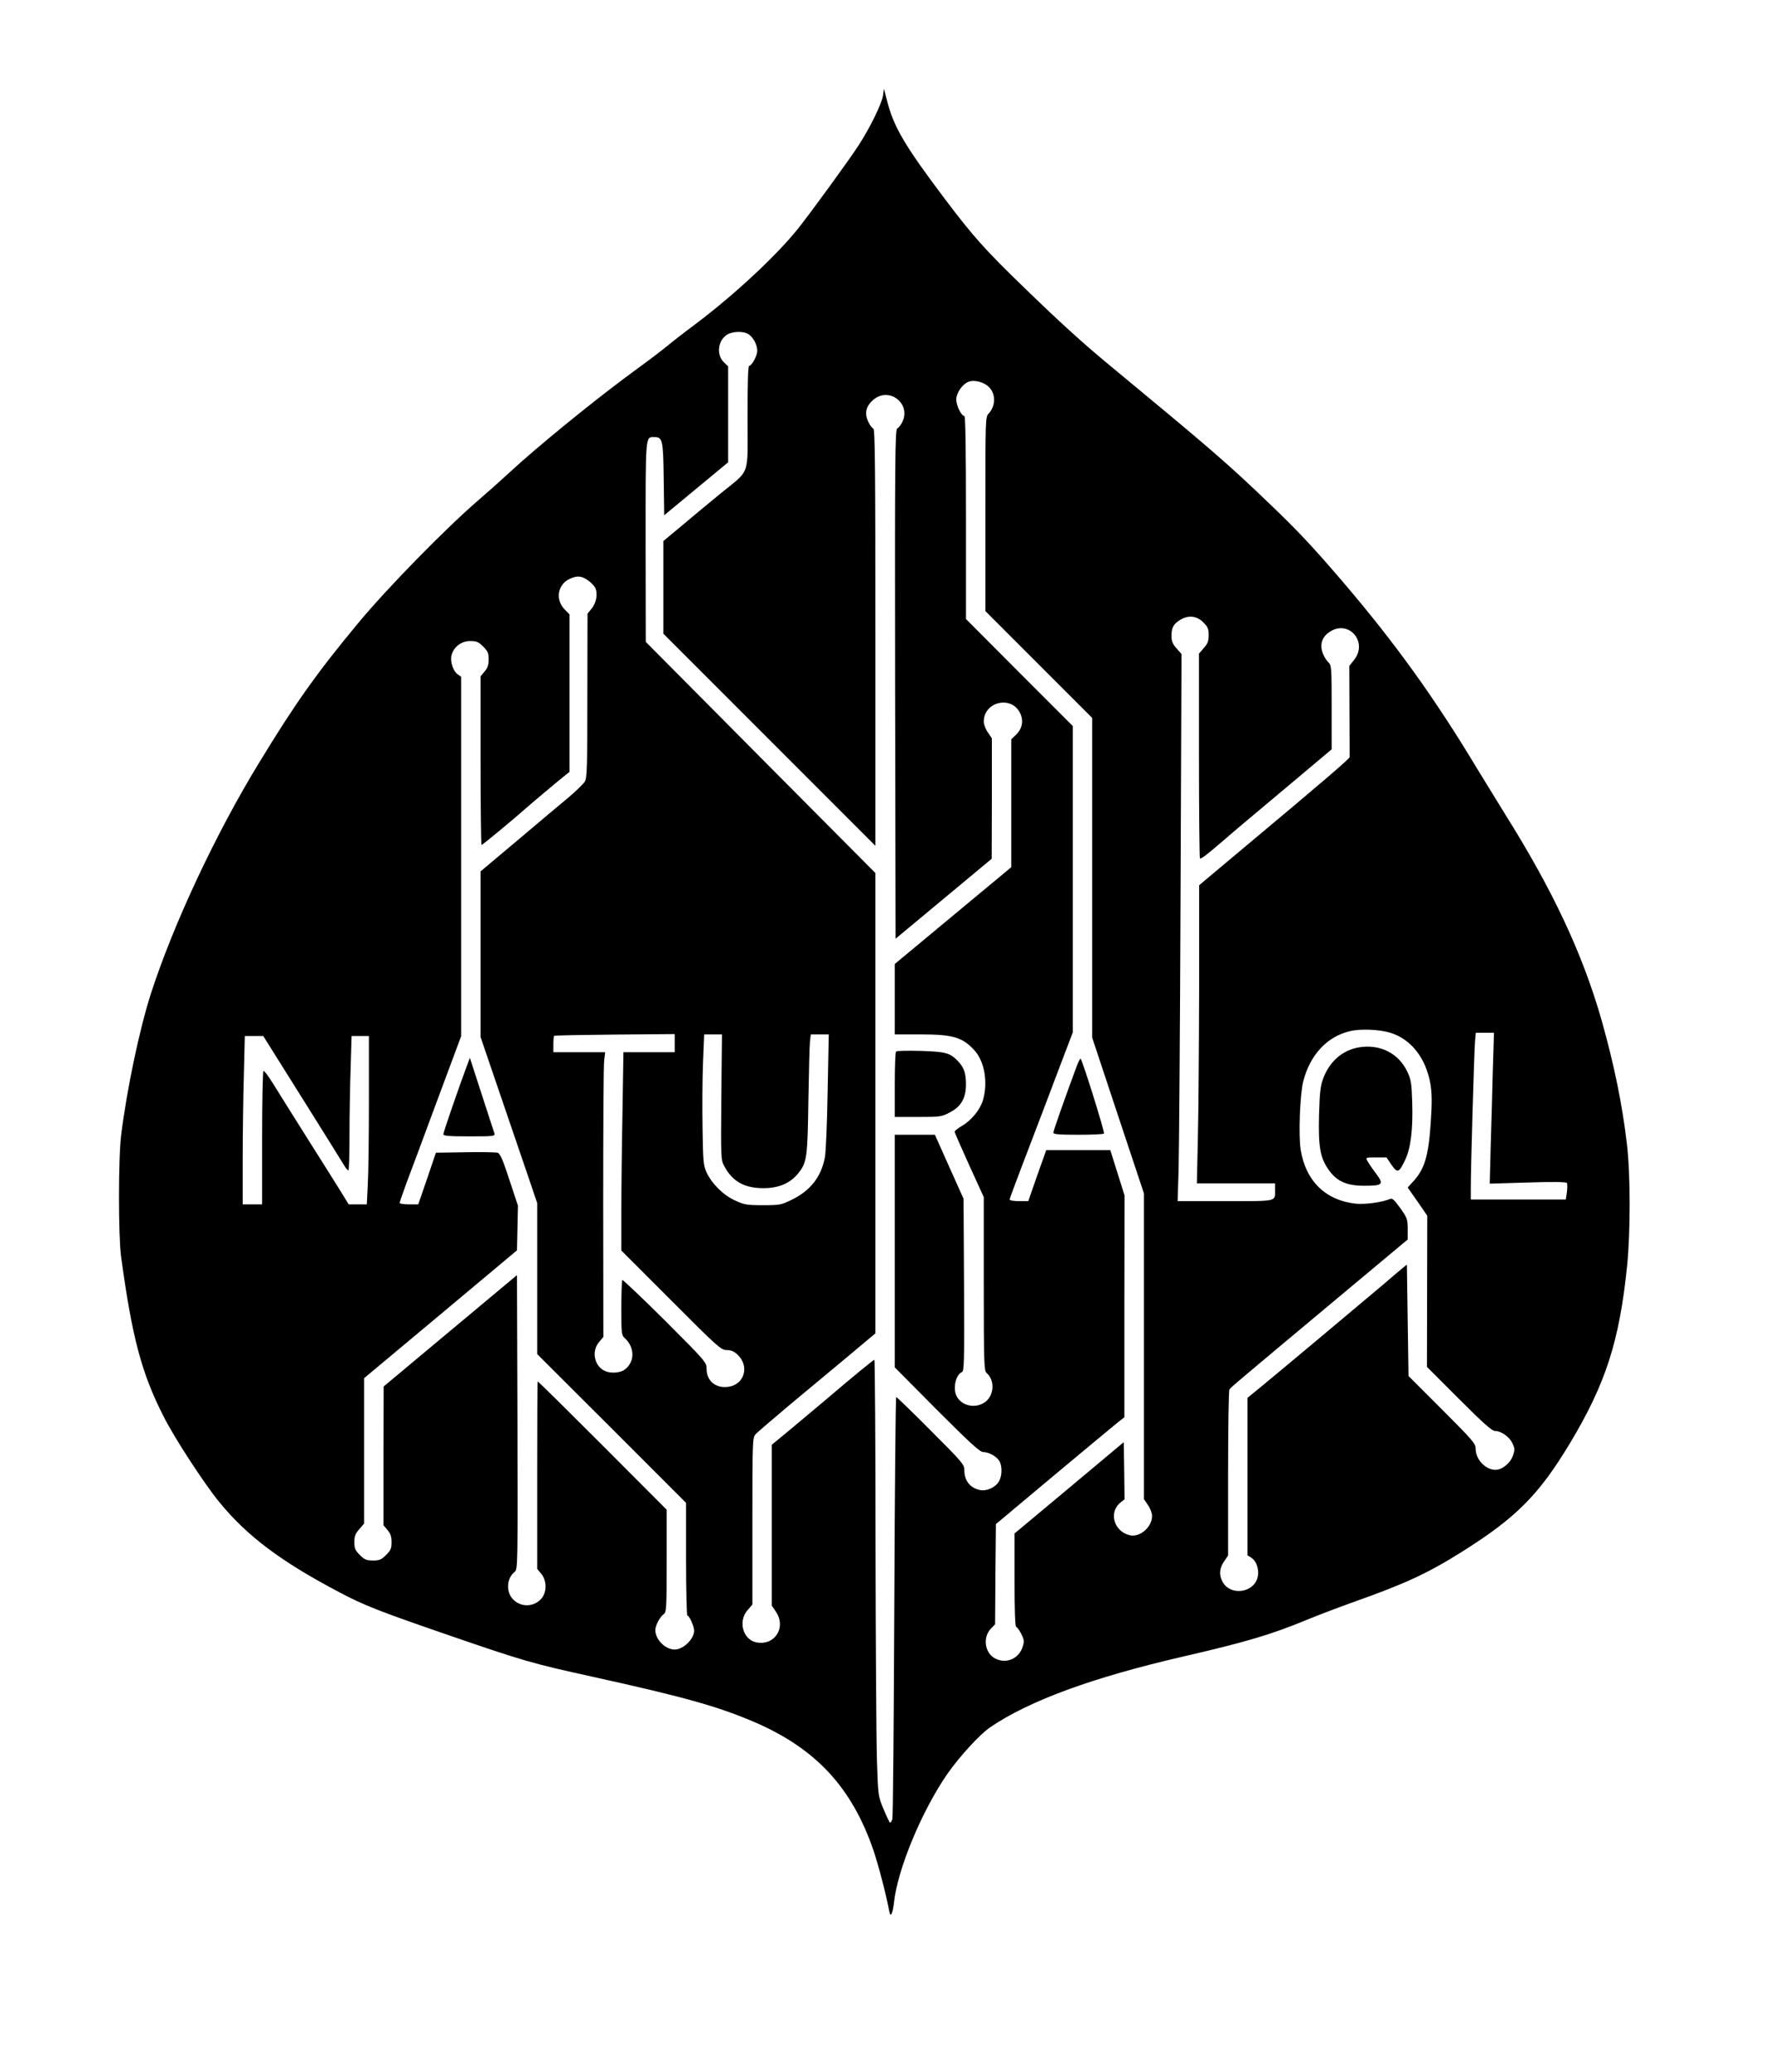 <?xml version="1.0" standalone="no"?>
<!DOCTYPE svg PUBLIC "-//W3C//DTD SVG 20010904//EN"
 "http://www.w3.org/TR/2001/REC-SVG-20010904/DTD/svg10.dtd">
<svg version="1.0" xmlns="http://www.w3.org/2000/svg"
 width="1097pt" height="1280pt" viewBox="0 0 1097 1280"
 preserveAspectRatio="xMidYMid meet">

<g transform="translate(0,1280) scale(0.1,-0.1)"
fill="#000000" stroke="none">
<path d="M5457 12209 c-6 -47 -82 -202 -152 -309 -59 -91 -306 -430 -379 -520
-137 -168 -387 -400 -621 -577 -66 -49 -150 -114 -186 -144 -37 -30 -113 -88
-170 -129 -219 -159 -528 -407 -734 -589 -77 -69 -142 -128 -145 -131 -3 -3
-52 -47 -110 -97 -204 -175 -569 -548 -747 -763 -253 -305 -384 -488 -610
-859 -271 -443 -532 -1001 -671 -1431 -70 -219 -147 -583 -183 -870 -18 -138
-18 -621 -1 -750 68 -500 126 -722 264 -992 66 -131 251 -415 344 -528 171
-209 380 -366 739 -555 150 -80 248 -118 633 -251 513 -177 556 -189 938 -273
562 -124 766 -181 994 -278 380 -163 604 -403 738 -793 32 -95 80 -279 98
-378 8 -41 21 -14 29 55 22 205 170 562 328 792 77 110 201 246 267 291 241
164 632 307 1185 435 395 91 551 137 775 230 63 26 194 76 290 110 320 114
452 175 667 310 334 210 473 350 665 668 222 370 306 630 354 1097 21 211 21
563 -1 750 -28 244 -80 496 -156 765 -117 411 -302 805 -595 1272 -47 76 -127
206 -177 288 -261 434 -505 773 -829 1152 -187 218 -277 314 -458 487 -259
248 -353 329 -995 860 -151 125 -298 258 -510 464 -245 236 -323 324 -497 555
-250 332 -315 443 -357 609 l-18 70 -6 -43z m-829 -1475 c29 -20 52 -65 52
-101 0 -31 -34 -93 -50 -93 -7 0 -10 -110 -10 -319 0 -374 21 -316 -171 -473
-69 -57 -176 -145 -237 -197 l-112 -93 0 -287 0 -286 655 -655 655 -655 0
1286 c0 1068 -2 1288 -13 1292 -8 3 -22 22 -31 42 -24 51 -15 95 30 134 98 86
239 -23 179 -139 -8 -16 -22 -33 -30 -37 -13 -8 -15 -191 -13 -1580 l3 -1572
297 247 297 247 1 372 0 372 -25 37 c-14 20 -25 50 -25 66 0 124 172 164 225
52 22 -47 13 -96 -26 -133 l-29 -28 0 -395 0 -395 -360 -299 -360 -299 0 -217
0 -218 158 0 c203 0 261 -18 335 -99 62 -69 84 -198 52 -307 -18 -60 -71 -125
-131 -160 -24 -14 -44 -30 -44 -35 0 -6 41 -98 90 -207 l90 -197 0 -536 c0
-487 2 -538 17 -550 53 -45 48 -140 -10 -181 -59 -42 -147 -23 -176 40 -23 48
-3 131 34 146 14 5 15 63 13 538 l-3 533 -89 198 -88 197 -124 0 -124 0 0
-719 0 -718 260 -262 c204 -204 266 -261 286 -261 33 0 79 -24 98 -52 20 -28
21 -90 1 -127 -19 -37 -75 -64 -117 -56 -61 12 -98 57 -98 122 0 36 -10 48
-207 245 -114 115 -211 208 -214 208 -4 0 -9 -582 -12 -1293 -3 -710 -8 -1302
-12 -1314 -4 -13 -10 -23 -14 -23 -3 0 -21 38 -40 83 -34 82 -34 82 -41 297
-4 118 -8 725 -9 1348 0 622 -4 1132 -7 1132 -6 0 -133 -104 -310 -255 -39
-33 -128 -107 -197 -165 l-127 -105 0 -497 0 -497 25 -37 c66 -97 -6 -211
-119 -190 -85 16 -116 131 -56 199 l30 35 0 515 c0 476 1 516 18 535 9 11 105
93 212 183 107 89 270 225 363 302 l167 140 0 1422 0 1422 -710 714 -709 714
-1 617 c0 670 -2 648 54 648 51 0 55 -18 58 -260 l3 -223 198 164 197 163 0
296 0 297 -24 23 c-48 44 -42 129 12 169 33 25 108 28 140 5z m1471 -314 c55
-39 60 -122 11 -175 -20 -21 -20 -32 -20 -621 l0 -599 330 -330 330 -330 0
-987 0 -988 160 -482 160 -481 0 -944 0 -944 25 -37 c14 -20 25 -50 25 -67 0
-69 -76 -134 -138 -119 -99 24 -132 143 -56 203 l24 19 -2 176 -3 177 -337
-282 -338 -282 0 -289 c0 -181 4 -288 10 -288 5 0 19 -19 31 -42 18 -36 20
-47 10 -79 -23 -76 -102 -110 -171 -74 -64 33 -78 130 -26 184 l26 27 2 309 3
310 350 293 c193 161 371 309 397 330 l47 37 0 685 1 685 -44 140 -44 140
-198 0 -198 0 -56 -157 -55 -158 -57 0 c-32 0 -58 4 -58 10 0 5 34 98 76 207
42 109 100 261 129 338 29 77 83 218 119 314 l66 173 0 947 0 946 -330 330
-330 331 0 627 c0 417 -3 627 -10 627 -18 0 -50 64 -50 102 0 39 36 93 74 109
30 13 82 3 115 -21z m-2468 -1203 c18 -12 40 -34 47 -47 18 -35 8 -95 -22
-130 l-25 -31 -1 -506 c0 -443 -2 -509 -16 -532 -9 -14 -53 -57 -99 -96 -46
-38 -188 -157 -314 -264 l-231 -194 0 -512 0 -511 116 -340 c64 -186 142 -417
175 -512 l59 -174 0 -466 0 -467 460 -459 460 -460 0 -348 c0 -191 4 -348 8
-348 12 0 42 -67 42 -93 0 -52 -67 -117 -120 -117 -59 0 -120 62 -120 121 0
27 29 81 51 97 18 12 19 33 19 330 l0 316 -397 398 c-218 218 -398 396 -400
394 -2 -2 -3 -263 -3 -581 l0 -577 25 -30 c37 -44 35 -119 -3 -158 -76 -76
-202 -26 -202 80 0 37 15 69 41 90 19 15 19 43 17 924 l-3 909 -412 -344 -412
-344 -1 -429 0 -428 25 -30 c19 -22 25 -41 25 -75 0 -38 -5 -50 -34 -79 -29
-29 -41 -34 -81 -34 -40 0 -52 5 -81 34 -29 29 -34 41 -34 80 0 36 6 52 30 79
l30 35 0 449 0 449 473 395 472 395 3 138 3 138 -53 160 c-41 126 -57 162 -73
167 -11 3 -101 5 -200 3 l-181 -3 -54 -159 -55 -160 -57 0 c-32 0 -58 4 -58 9
0 5 20 62 44 128 25 65 110 294 190 510 l146 392 0 1110 0 1110 -21 15 c-29
20 -49 82 -38 120 14 51 61 86 115 86 39 0 51 -5 80 -34 29 -29 34 -41 34 -79
0 -34 -6 -53 -25 -75 l-25 -30 0 -521 c0 -287 3 -521 6 -521 6 0 206 166 279
231 36 32 208 176 241 202 l24 19 0 486 0 486 -31 32 c-59 61 -42 156 34 189
45 20 69 18 108 -8z m3805 -261 c29 -29 34 -41 34 -80 0 -36 -6 -52 -30 -79
l-30 -35 0 -629 c0 -346 3 -633 6 -636 6 -6 50 29 149 114 36 32 127 109 433
365 l232 195 0 259 c0 245 -1 260 -20 278 -10 10 -26 33 -33 52 -24 58 -7 108
46 140 116 71 232 -68 146 -176 l-30 -38 1 -276 c1 -151 1 -280 1 -287 -1 -11
-167 -153 -655 -561 -127 -106 -241 -202 -253 -212 l-22 -19 0 -648 c-1 -356
-4 -771 -8 -920 l-6 -273 241 0 242 0 0 -39 c0 -76 21 -71 -307 -71 l-295 0 6
188 c3 103 9 863 12 1690 l6 1502 -31 35 c-24 27 -31 45 -31 76 0 51 13 75 53
99 51 32 103 26 143 -14z m1157 -2536 c129 -40 221 -158 248 -320 9 -58 10
-112 1 -240 -14 -205 -38 -285 -114 -365 l-28 -31 61 -87 60 -87 -1 -467 -1
-467 198 -198 c152 -152 204 -198 223 -198 38 0 88 -36 107 -75 15 -32 16 -40
3 -78 -16 -46 -67 -87 -107 -87 -62 0 -123 64 -123 130 0 32 -17 52 -207 242
l-208 208 -5 344 -5 344 -26 -21 c-15 -12 -69 -58 -120 -102 -123 -104 -628
-527 -746 -624 l-93 -76 0 -486 0 -487 24 -15 c34 -23 51 -80 37 -126 -28 -94
-171 -109 -216 -21 -22 42 -19 82 10 124 l25 37 0 507 c0 279 4 512 8 518 8
13 28 30 660 558 l442 369 0 65 c0 61 -3 68 -46 129 -35 49 -50 63 -62 57 -48
-21 -152 -35 -210 -30 -187 19 -311 138 -343 331 -15 88 -5 347 16 427 42 162
147 275 288 308 64 16 183 11 250 -10z m633 -232 c-3 -128 -9 -338 -13 -467
l-6 -233 235 7 c156 5 237 4 242 -3 3 -5 3 -31 0 -56 l-7 -46 -293 0 -294 0 0
63 c-1 113 21 861 26 915 l5 52 56 0 56 0 -7 -232z m-5056 168 l0 -56 -158 0
-159 0 -6 -377 c-4 -207 -7 -482 -7 -612 l0 -236 307 -307 c291 -292 310 -308
344 -308 27 0 45 -8 67 -28 76 -71 43 -186 -57 -199 -77 -11 -134 36 -134 110
0 41 -4 46 -257 299 -142 141 -261 254 -264 251 -3 -4 -6 -81 -6 -173 0 -157
1 -168 21 -186 65 -59 63 -153 -5 -198 -29 -18 -84 -21 -118 -5 -65 30 -84
121 -36 178 l27 32 -1 827 c0 455 2 851 6 880 l6 52 -160 0 -160 0 0 48 c0 27
2 51 5 53 2 3 171 6 375 8 l370 3 0 -56z m288 -333 c-3 -382 -3 -389 19 -428
50 -94 124 -135 242 -135 92 0 163 30 211 88 57 69 61 96 66 452 3 179 7 344
10 368 l5 42 56 0 55 0 -7 -352 c-3 -194 -11 -378 -17 -408 -23 -120 -89 -205
-204 -261 -65 -32 -74 -34 -179 -34 -100 0 -116 3 -172 29 -73 33 -143 103
-176 173 -20 44 -22 67 -25 278 -2 127 -1 308 3 403 l7 172 55 0 55 0 -4 -387z
m-2592 -4 c132 -210 248 -397 259 -415 11 -19 23 -34 28 -34 4 0 7 96 7 213 0
116 3 303 7 415 l6 202 54 0 53 0 0 -398 c0 -220 -3 -454 -7 -520 l-6 -122
-56 0 -56 0 -51 83 c-28 45 -122 195 -209 332 -87 138 -180 287 -208 332 -28
45 -54 80 -59 77 -4 -3 -8 -189 -8 -415 l0 -409 -60 0 -60 0 0 278 c0 153 3
387 7 520 l6 242 57 0 57 0 239 -381z"/>
<path d="M5538 6304 c-5 -4 -8 -97 -8 -206 l0 -198 143 0 c137 0 146 1 197 28
69 35 100 88 100 173 0 69 -12 104 -48 142 -50 53 -75 60 -232 65 -80 2 -148
1 -152 -4z"/>
<path d="M6656 6218 c-79 -213 -146 -404 -146 -415 0 -10 34 -13 154 -13 85 0
157 3 159 8 5 10 -136 462 -145 462 -3 0 -13 -19 -22 -42z"/>
<path d="M2887 6220 c-52 -139 -147 -415 -147 -427 0 -10 34 -13 161 -13 148
0 160 1 155 18 -3 9 -39 118 -79 242 l-73 225 -17 -45z"/>
<path d="M8399 6330 c-101 -17 -180 -85 -220 -189 -18 -47 -23 -84 -27 -229
-5 -200 7 -266 62 -342 50 -69 110 -95 218 -95 115 0 123 8 71 77 -22 29 -45
63 -52 76 -12 22 -11 22 53 22 l65 0 31 -46 c37 -53 46 -50 85 32 34 72 48
189 43 353 -4 124 -7 141 -32 194 -55 112 -168 168 -297 147z"/>
</g>
</svg>
